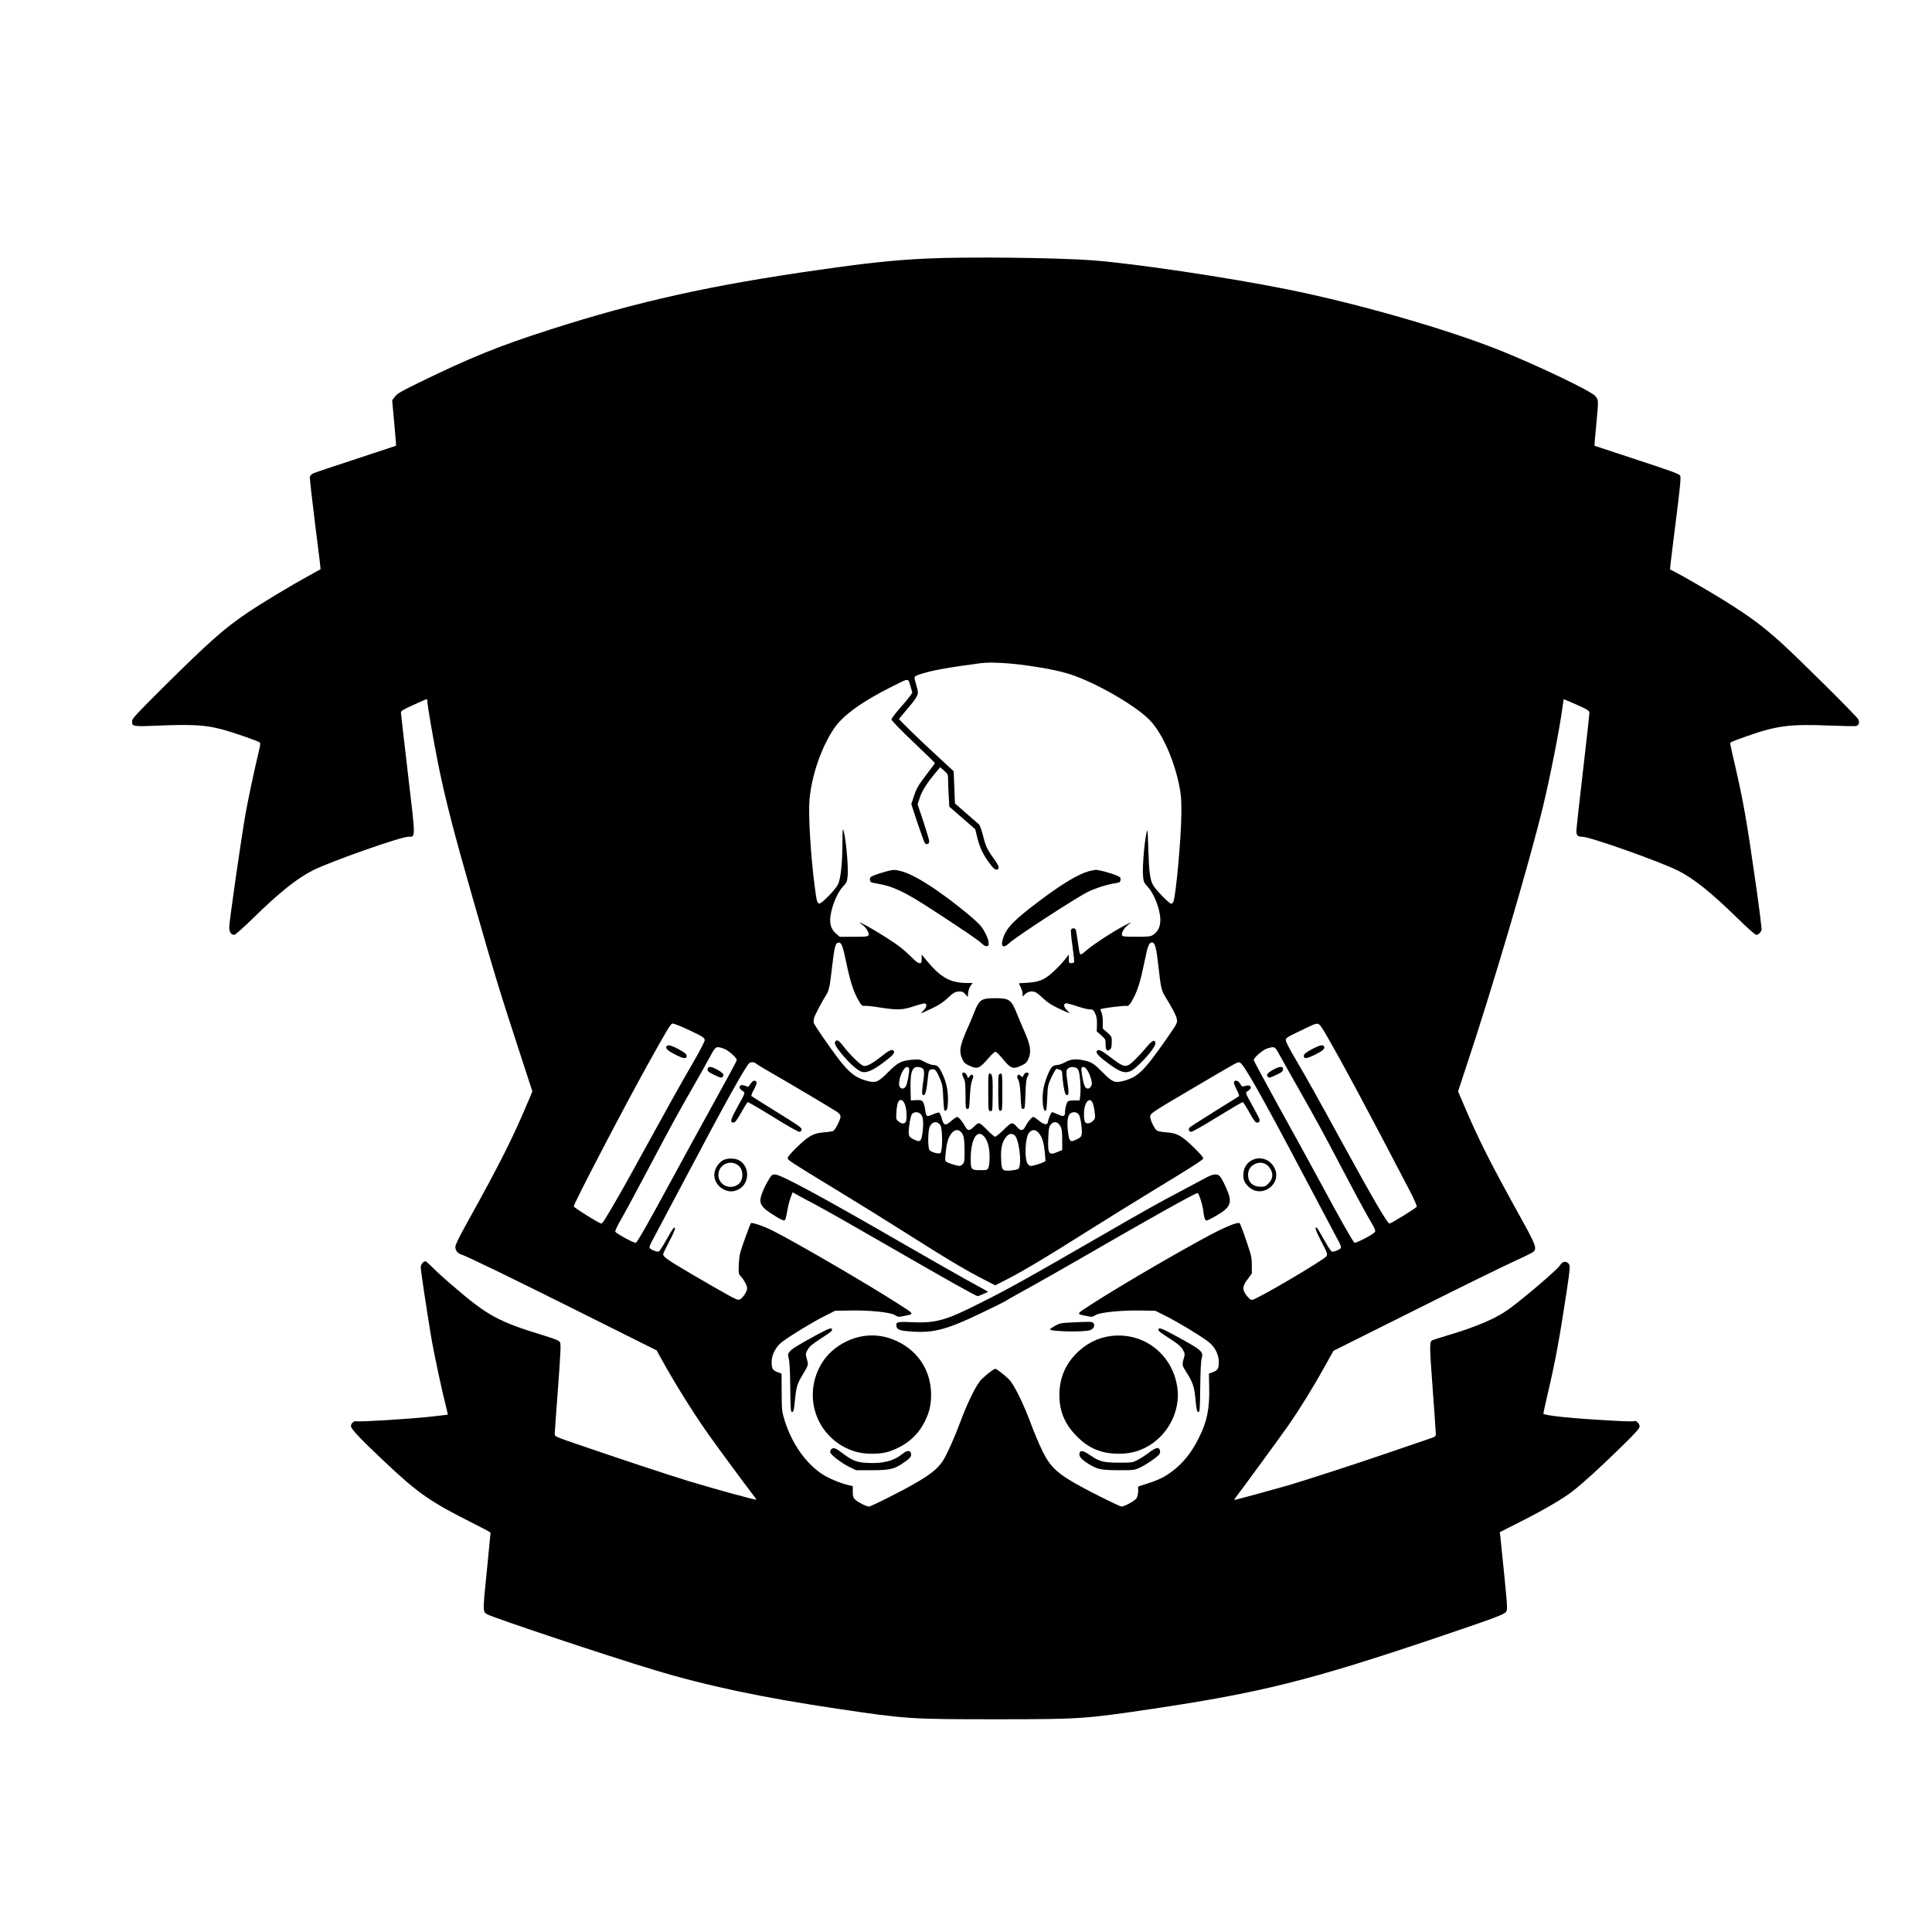<?xml version="1.0" standalone="no"?>
<!DOCTYPE svg PUBLIC "-//W3C//DTD SVG 20010904//EN"
 "http://www.w3.org/TR/2001/REC-SVG-20010904/DTD/svg10.dtd">
<svg version="1.0" xmlns="http://www.w3.org/2000/svg"
 width="2048pt" height="2048pt" viewBox="0 0 2048 2048"
 preserveAspectRatio="xMidYMid meet">

<g transform="translate(0,2048) scale(0.1,-0.1)"
fill="#000000" stroke="none">
<path d="M9815 17739 c-342 -17 -604 -44 -1135 -120 -1138 -161 -1926 -336
-2850 -633 -538 -172 -839 -294 -1385 -560 -194 -95 -235 -118 -259 -151 l-29
-38 22 -240 c12 -131 21 -240 19 -242 -2 -1 -192 -64 -423 -140 -231 -75 -435
-144 -453 -152 -18 -9 -35 -25 -38 -37 -2 -11 23 -236 56 -500 34 -263 60
-479 58 -480 -2 -1 -59 -33 -128 -71 -178 -97 -505 -294 -645 -389 -250 -169
-408 -309 -898 -795 -291 -290 -327 -329 -327 -357 0 -57 3 -57 302 -45 345
14 484 5 659 -43 131 -36 377 -122 393 -137 6 -5 5 -29 -3 -61 -57 -241 -118
-525 -147 -688 -46 -257 -174 -1149 -174 -1209 0 -51 20 -81 54 -81 10 0 100
80 200 178 277 271 464 421 635 507 188 94 929 355 1010 355 78 0 78 -32 -5
670 -40 344 -74 635 -74 646 0 18 22 31 127 79 70 32 133 60 140 62 9 3 13 -4
13 -20 0 -44 69 -442 121 -697 75 -364 160 -694 364 -1405 237 -828 279 -963
502 -1647 l126 -387 -28 -68 c-170 -408 -308 -684 -660 -1318 -87 -156 -128
-240 -128 -262 -1 -35 23 -69 57 -79 63 -19 542 -252 1264 -613 l813 -406 41
-75 c150 -272 346 -587 515 -825 91 -129 413 -565 460 -624 24 -29 42 -56 39
-58 -6 -6 -436 112 -701 192 -217 66 -774 250 -1197 396 -230 79 -238 82 -238
108 0 14 16 233 35 486 27 370 32 464 22 484 -10 21 -37 32 -182 77 -468 143
-587 207 -939 510 -83 70 -183 160 -223 201 -40 40 -77 73 -81 73 -25 0 -52
-34 -52 -64 0 -35 61 -441 111 -741 28 -168 115 -575 159 -745 10 -41 18 -75
17 -76 -1 -1 -90 -11 -197 -23 -217 -23 -732 -55 -765 -47 -30 8 -65 -20 -65
-51 0 -30 92 -128 355 -376 357 -338 488 -428 943 -656 100 -50 182 -94 182
-98 0 -5 -18 -189 -40 -410 -44 -432 -44 -430 8 -457 85 -43 1286 -444 1759
-586 556 -169 1157 -296 1953 -414 725 -108 768 -111 1670 -111 902 0 945 3
1670 111 1137 169 1669 302 2985 746 634 214 738 253 758 280 18 24 18 33 -17
389 -20 200 -39 385 -42 411 l-6 46 219 111 c235 118 443 239 545 317 112 86
297 254 510 463 175 171 208 208 208 232 0 31 -40 66 -60 54 -6 -4 -104 -2
-218 5 -422 22 -742 55 -742 75 0 7 20 97 44 201 85 364 121 558 201 1080 42
281 43 298 11 319 -29 19 -56 9 -82 -31 -31 -47 -385 -350 -541 -462 -130 -95
-328 -181 -626 -271 -89 -27 -169 -52 -178 -56 -38 -15 -38 -38 -3 -506 18
-250 34 -468 34 -486 0 -31 -1 -32 -102 -66 -57 -19 -254 -87 -440 -150 -308
-106 -810 -269 -1018 -331 -116 -34 -562 -156 -573 -156 -5 0 0 11 10 24 90
118 480 652 560 766 122 176 267 410 388 629 l90 162 875 437 c481 241 954
473 1050 516 96 43 184 87 195 97 38 37 26 70 -137 364 -317 574 -434 804
-584 1153 l-78 183 83 252 c283 848 667 2152 816 2762 78 324 175 815 206
1045 7 52 13 96 14 98 1 1 62 -25 136 -57 112 -50 134 -64 137 -83 1 -13 -29
-292 -68 -620 -38 -329 -70 -615 -70 -636 0 -48 14 -62 63 -62 81 0 815 -260
1012 -358 167 -83 351 -230 626 -499 113 -111 195 -183 206 -183 21 0 46 23
56 52 3 9 -21 203 -53 431 -105 736 -137 920 -235 1344 -25 105 -45 196 -45
202 0 13 9 17 180 78 310 110 455 129 869 112 145 -6 274 -8 287 -5 30 8 39
38 21 73 -18 34 -657 668 -822 815 -207 185 -332 277 -610 450 -127 79 -439
260 -515 298 -25 12 -46 24 -48 25 -1 1 25 219 59 485 47 371 59 488 50 506
-9 20 -72 43 -458 170 -246 81 -449 148 -451 149 -1 1 6 98 18 214 26 278 27
271 -12 315 -49 54 -593 314 -988 474 -577 232 -1523 504 -2285 657 -630 126
-1592 269 -2045 305 -380 29 -1351 40 -1775 19z m1075 -4314 c233 -33 389 -67
510 -112 281 -105 661 -331 793 -472 129 -138 255 -420 308 -693 19 -92 23
-145 22 -288 -1 -245 -56 -862 -84 -937 -5 -13 -15 -23 -24 -23 -20 0 -159
142 -190 194 -34 58 -45 140 -52 379 -3 114 -8 206 -10 204 -23 -24 -57 -379
-46 -487 6 -58 10 -69 49 -110 70 -75 134 -244 134 -352 0 -71 -24 -122 -74
-156 -30 -20 -44 -22 -179 -22 -129 0 -148 2 -154 17 -9 23 28 83 67 111 51
34 23 26 -57 -18 -125 -68 -305 -186 -380 -249 -84 -70 -74 -79 -98 89 -9 58
-18 113 -21 123 -7 22 -43 22 -51 0 -4 -10 3 -88 16 -175 12 -87 20 -162 16
-168 -3 -5 -17 -10 -31 -10 -22 0 -24 4 -24 46 l0 46 -42 -54 c-50 -63 -137
-148 -190 -184 -55 -39 -113 -56 -210 -62 -49 -2 -88 -5 -88 -6 0 -1 9 -19 20
-41 11 -22 20 -53 20 -69 l0 -30 28 27 c31 29 77 36 115 16 12 -7 48 -36 79
-66 41 -39 88 -69 162 -104 58 -27 109 -49 113 -49 4 0 -7 13 -25 29 -34 32
-42 65 -17 75 9 3 61 -10 117 -29 56 -19 118 -35 139 -35 34 0 39 -4 58 -43
16 -34 20 -59 19 -117 l-2 -73 47 -42 c45 -40 47 -43 47 -97 0 -61 14 -77 46
-53 14 10 18 27 19 75 0 62 0 63 -47 104 l-48 42 0 73 c0 45 -6 83 -15 102
-12 23 -13 30 -3 33 35 12 250 38 268 33 23 -6 42 17 84 100 40 80 71 185 106
359 35 175 50 214 81 214 32 0 46 -50 69 -255 24 -220 32 -254 69 -315 79
-128 121 -209 126 -245 7 -39 3 -46 -115 -215 -241 -344 -300 -400 -462 -441
-82 -20 -109 -8 -206 90 -95 96 -120 113 -200 130 -90 19 -141 14 -201 -19
-30 -17 -69 -30 -87 -30 -21 0 -41 -8 -53 -21 -34 -37 -83 -170 -94 -254 -12
-98 0 -210 23 -210 12 0 16 24 21 135 5 132 6 137 46 223 23 48 46 87 52 87 5
0 21 -4 35 -10 22 -8 26 -16 26 -47 1 -21 6 -75 13 -120 13 -86 28 -116 48
-96 9 9 7 41 -5 127 -13 85 -14 121 -6 136 21 39 99 39 120 -1 17 -30 29 -185
22 -259 l-7 -65 -55 0 c-30 0 -60 -4 -67 -8 -15 -9 -33 -71 -33 -112 0 -50
-15 -56 -74 -29 -28 13 -56 24 -63 24 -11 0 -39 -65 -45 -105 -5 -34 -41 -29
-94 15 -27 22 -54 40 -60 40 -16 0 -60 -53 -85 -101 -24 -48 -49 -50 -86 -8
-53 59 -56 58 -142 -25 -42 -42 -84 -76 -92 -76 -8 0 -44 30 -79 66 -92 93
-93 93 -141 45 -51 -52 -73 -52 -98 -2 -26 49 -69 101 -85 101 -7 0 -34 -18
-59 -40 -65 -57 -82 -54 -103 21 -9 33 -23 63 -29 65 -7 3 -37 -6 -69 -20 -65
-29 -69 -26 -80 58 -3 27 -13 60 -21 73 -14 20 -22 23 -73 21 l-57 -3 -3 125
c-4 190 21 246 101 226 46 -11 51 -36 32 -163 -12 -83 -13 -119 -6 -126 23
-23 39 18 51 128 15 138 13 131 46 139 34 9 50 -9 90 -103 24 -58 28 -83 33
-201 5 -109 9 -135 21 -135 19 0 28 36 29 115 1 97 -16 181 -53 263 -40 88
-58 107 -100 107 -18 0 -59 14 -90 31 -54 30 -63 31 -130 26 -121 -10 -158
-28 -262 -133 -102 -103 -129 -115 -212 -95 -128 32 -200 87 -317 241 -87 114
-249 349 -258 374 -4 10 -3 35 3 56 9 33 84 175 132 250 25 39 36 91 58 289
25 212 35 255 67 259 32 5 47 -33 83 -209 40 -194 79 -316 128 -399 34 -59 40
-65 67 -62 17 2 89 -6 162 -18 189 -29 241 -27 363 14 56 19 108 32 116 29 24
-9 16 -43 -17 -74 -17 -16 -27 -29 -23 -29 5 0 55 23 112 50 71 34 120 66 160
103 68 65 90 77 135 77 27 0 41 -7 60 -29 l25 -30 5 46 c2 25 14 58 26 74 l22
29 -59 0 c-174 0 -277 55 -421 228 l-61 73 0 -46 c0 -40 -2 -45 -23 -45 -15 0
-45 23 -87 66 -36 36 -94 87 -130 114 -112 83 -389 250 -416 250 -4 0 8 -10
27 -23 39 -26 75 -86 66 -110 -6 -15 -26 -17 -156 -17 l-150 0 -37 32 c-45 40
-64 82 -64 144 0 105 67 283 134 354 40 42 45 53 51 111 11 109 -25 472 -50
497 -3 3 -5 -69 -5 -159 -1 -205 -19 -369 -48 -426 -30 -57 -175 -206 -198
-201 -22 4 -28 28 -48 181 -43 330 -69 766 -55 920 22 253 122 547 256 749 94
143 299 291 628 455 174 87 160 87 185 3 l21 -72 -25 -37 c-14 -20 -64 -80
-111 -133 -47 -53 -85 -105 -85 -115 0 -11 95 -109 230 -237 127 -120 230
-222 230 -225 0 -4 -38 -56 -85 -116 -90 -116 -111 -152 -144 -255 l-21 -64
66 -201 c37 -110 72 -206 79 -214 18 -19 45 -6 45 21 0 13 -28 106 -61 207
l-62 184 22 68 c24 74 68 145 158 255 l59 71 42 -37 c41 -37 42 -39 42 -102 0
-36 3 -113 7 -172 l6 -107 137 -119 138 -120 21 -88 c26 -106 64 -185 132
-275 39 -52 56 -67 73 -65 37 5 29 36 -32 120 -70 96 -84 128 -116 256 -14 51
-31 99 -40 105 -8 7 -68 59 -134 116 l-119 104 -7 171 -7 171 -37 34 c-234
216 -325 301 -424 399 -65 63 -118 117 -118 120 0 2 35 45 79 96 91 106 121
152 121 185 0 13 -9 55 -21 94 -24 81 -27 77 71 108 113 35 281 65 615 109
104 13 287 4 495 -25z m-3648 -3836 c51 -22 123 -57 161 -76 55 -29 67 -40 67
-60 0 -14 -57 -124 -129 -247 -136 -235 -218 -381 -542 -971 -180 -330 -295
-531 -385 -677 -16 -27 -34 -48 -40 -48 -21 0 -289 167 -292 182 -4 22 535
1056 781 1498 218 391 247 440 267 440 11 0 61 -18 112 -41z m6825 -94 c198
-346 410 -742 878 -1640 44 -85 76 -158 73 -166 -6 -15 -271 -179 -289 -179
-22 0 -172 258 -494 845 -290 530 -382 694 -501 896 -61 103 -104 186 -104
202 0 24 12 32 133 90 179 87 179 86 206 84 18 -2 38 -27 98 -132z m-6395
-131 c48 -16 138 -96 138 -122 0 -8 -105 -203 -234 -435 -128 -232 -336 -611
-461 -842 -225 -417 -357 -649 -374 -659 -13 -9 -216 101 -219 119 -2 9 25 67
61 128 36 62 165 301 287 532 262 496 302 567 475 870 73 127 155 274 184 328
58 108 61 109 143 81z m5885 -55 c21 -39 113 -202 204 -362 196 -346 257 -458
459 -842 178 -339 269 -505 322 -594 22 -35 38 -72 36 -83 -2 -13 -35 -36
-106 -74 -57 -30 -108 -51 -113 -48 -17 10 -144 234 -354 624 -115 212 -322
591 -462 842 -139 252 -253 464 -253 471 0 25 96 108 141 122 79 25 85 22 126
-56z m-5551 -98 c5 -5 47 -32 94 -59 319 -184 744 -437 781 -464 18 -13 29
-31 29 -45 0 -32 -56 -140 -77 -151 -10 -5 -53 -12 -95 -15 -113 -8 -163 -35
-285 -153 -63 -60 -103 -107 -103 -119 0 -23 7 -28 539 -352 212 -129 493
-303 625 -387 528 -335 718 -448 919 -551 l117 -60 125 64 c165 84 422 237
850 508 193 121 485 303 650 403 435 264 574 353 580 369 4 10 -32 51 -102
119 -127 125 -176 151 -291 159 -42 3 -86 11 -97 18 -29 18 -79 127 -72 156 8
31 30 45 492 317 468 275 432 255 459 248 37 -9 233 -356 676 -1196 161 -305
317 -600 347 -655 41 -74 53 -103 46 -115 -13 -19 -78 -44 -96 -37 -8 3 -45
60 -82 126 -37 67 -71 124 -76 126 -28 18 -12 -32 48 -146 64 -124 67 -132 53
-156 -21 -37 -746 -463 -788 -463 -13 0 -34 17 -57 46 -49 65 -47 96 10 173
l45 61 0 88 c0 81 -5 101 -59 261 -32 95 -64 178 -70 184 -17 17 -149 -36
-326 -131 -336 -179 -955 -541 -1248 -730 -164 -105 -162 -100 -49 -122 57
-12 63 -11 96 10 49 29 277 52 482 48 l152 -3 113 -57 c128 -64 366 -208 448
-271 69 -53 111 -135 111 -215 0 -69 -10 -87 -62 -107 l-43 -16 3 -142 c5
-232 -22 -365 -111 -542 -76 -153 -166 -265 -282 -352 -79 -59 -136 -88 -259
-128 l-101 -33 0 -50 c-1 -28 -8 -60 -18 -75 -17 -26 -127 -87 -158 -87 -10 0
-110 47 -222 103 -436 221 -515 283 -615 482 -33 67 -90 201 -126 299 -84 224
-181 418 -233 467 -61 58 -129 109 -143 109 -14 0 -82 -51 -143 -109 -51 -47
-147 -239 -222 -441 -65 -176 -143 -351 -190 -425 -69 -109 -204 -201 -563
-382 -111 -57 -210 -103 -220 -103 -27 0 -120 47 -147 74 -21 21 -25 35 -25
84 l0 59 -50 11 c-80 19 -203 70 -267 111 -183 118 -332 332 -409 586 -25 84
-27 103 -28 287 l-1 197 -43 16 c-52 20 -62 38 -62 108 0 78 45 163 113 214
90 68 328 212 446 271 l113 57 152 3 c205 5 433 -18 482 -48 33 -21 39 -22 96
-10 113 22 115 17 -51 123 -317 205 -1094 658 -1337 780 -95 48 -223 92 -234
81 -4 -5 -34 -81 -65 -169 -52 -145 -58 -170 -63 -263 -4 -93 -3 -105 15 -125
42 -47 73 -103 73 -134 0 -39 -56 -117 -88 -121 -23 -4 -101 39 -522 285 -235
138 -280 170 -280 198 0 7 29 68 65 136 39 73 63 129 60 138 -8 21 -18 8 -97
-132 -33 -60 -67 -111 -74 -114 -18 -7 -86 20 -97 38 -6 9 6 41 36 94 24 44
176 330 337 635 427 809 648 1206 685 1232 14 11 49 10 61 -1z m1630 -56 c8
-20 -15 -154 -32 -187 -16 -31 -45 -36 -64 -13 -25 30 3 146 48 198 18 21 41
22 48 2z m1876 -2 c24 -27 46 -76 57 -124 8 -35 7 -49 -5 -66 -22 -34 -52 -29
-68 10 -18 42 -39 173 -31 187 9 15 30 12 47 -7z m-1922 -375 c23 -50 28 -176
8 -196 -18 -18 -42 -15 -73 10 -26 20 -27 24 -23 97 6 92 20 131 48 131 15 0
27 -12 40 -42z m1997 0 c6 -19 15 -62 18 -94 6 -52 4 -62 -14 -81 -31 -33 -71
-41 -88 -18 -15 22 -17 115 -3 167 21 75 67 89 87 26z m-1828 -107 c26 -26 33
-82 22 -180 -12 -107 -24 -122 -80 -96 -72 32 -76 42 -63 151 6 53 18 107 27
120 19 30 67 32 94 5z m1677 -7 c11 -15 22 -64 28 -119 11 -108 7 -118 -65
-150 -56 -26 -67 -12 -79 98 -11 97 -2 164 26 184 30 22 72 16 90 -13z m-1468
-112 c25 -38 25 -280 0 -295 -18 -12 -91 7 -114 31 -20 19 -19 201 1 247 24
58 81 66 113 17z m1274 -13 c14 -26 18 -59 18 -142 l0 -108 -46 -19 c-95 -41
-108 -24 -102 139 3 91 7 122 21 143 33 48 81 42 109 -13z m-1053 -61 c28 -29
35 -73 36 -205 0 -103 -2 -114 -22 -135 -21 -21 -25 -21 -75 -9 -29 8 -66 20
-82 28 -29 15 -29 15 -23 87 10 111 26 171 58 215 34 48 75 55 108 19z m826
-13 c35 -45 52 -105 61 -209 l7 -84 -29 -15 c-16 -8 -53 -20 -82 -28 -49 -12
-54 -12 -74 8 -42 43 -33 290 13 339 33 36 72 32 104 -11z m-586 -29 c40 -43
61 -117 61 -219 0 -55 -5 -102 -13 -117 -12 -23 -18 -25 -84 -24 -99 0 -103 5
-103 121 0 203 66 317 139 239z m321 14 c52 -28 88 -324 44 -361 -8 -6 -45
-14 -82 -17 -90 -6 -95 1 -100 128 -5 110 12 179 55 230 26 31 51 37 83 20z"/>
<path d="M9385 11240 c-38 -10 -92 -28 -118 -39 -43 -18 -48 -24 -45 -48 3
-25 8 -28 75 -39 164 -27 288 -85 558 -260 359 -233 521 -343 549 -373 17 -17
40 -31 53 -31 19 0 23 5 23 33 0 39 -39 126 -81 178 -59 75 -351 306 -546 433
-124 80 -227 132 -300 151 -71 19 -81 18 -168 -5z"/>
<path d="M11543 11245 c-110 -30 -278 -130 -510 -304 -281 -211 -358 -288
-398 -400 -33 -95 -3 -122 65 -57 63 61 697 474 829 540 77 39 211 82 291 93
50 8 55 11 58 36 3 24 -2 30 -45 48 -56 24 -187 59 -217 58 -12 0 -45 -7 -73
-14z"/>
<path d="M10434 9889 c-43 -12 -69 -45 -98 -119 -13 -36 -46 -112 -71 -170
-91 -203 -102 -259 -65 -345 17 -38 28 -50 72 -70 92 -43 109 -36 224 98 23
26 48 47 57 47 9 0 41 -31 72 -69 89 -110 112 -119 203 -76 45 21 56 32 74 71
32 73 22 143 -42 289 -29 66 -68 158 -86 204 -39 97 -63 127 -113 141 -44 12
-184 12 -227 -1z"/>
<path d="M8857 9443 c-18 -18 -1 -55 61 -130 91 -111 180 -189 226 -197 48 -9
114 21 221 101 95 71 119 97 112 118 -11 28 -47 16 -115 -39 -96 -77 -162
-116 -195 -116 -22 0 -45 16 -99 68 -39 37 -91 94 -116 127 -58 75 -76 88 -95
68z"/>
<path d="M12152 9378 c-33 -40 -89 -101 -125 -135 -92 -89 -103 -87 -275 44
-85 65 -115 76 -127 46 -8 -21 41 -68 148 -144 146 -103 192 -101 309 14 98
95 170 191 166 220 -6 43 -34 30 -96 -45z"/>
<path d="M10200 9095 c0 -9 8 -30 17 -48 14 -26 17 -59 18 -177 0 -138 1 -145
20 -145 19 0 20 9 26 130 5 89 12 144 24 173 14 34 15 46 6 55 -10 9 -17 7
-31 -10 l-18 -22 -12 29 c-13 32 -50 42 -50 15z"/>
<path d="M10851 9084 c-11 -26 -12 -26 -32 -8 -15 13 -22 15 -31 6 -9 -9 -7
-21 6 -49 14 -28 20 -72 25 -173 6 -126 7 -135 26 -135 19 0 20 8 25 155 4
120 9 162 22 186 10 17 14 34 11 38 -15 14 -41 4 -52 -20z"/>
<path d="M10476 8902 c0 -195 1 -197 22 -200 22 -3 22 -1 24 130 4 223 -1 268
-30 268 -16 0 -17 -17 -16 -198z"/>
<path d="M10585 9078 c-3 -13 -4 -102 -3 -198 3 -167 4 -175 23 -175 19 0 20
7 20 197 0 181 -1 198 -17 198 -10 0 -20 -10 -23 -22z"/>
<path d="M7063 9383 c-8 -21 28 -50 117 -93 73 -35 104 -35 98 2 -2 16 -25 34
-83 65 -86 46 -122 53 -132 26z"/>
<path d="M13905 9357 c-58 -31 -81 -49 -83 -65 -6 -38 25 -37 110 4 86 42 114
65 105 89 -10 25 -48 17 -132 -28z"/>
<path d="M7507 9163 c-4 -3 -7 -15 -7 -25 0 -13 21 -29 72 -53 63 -30 74 -33
87 -21 21 22 8 41 -52 75 -53 30 -86 38 -100 24z"/>
<path d="M13492 9138 c-59 -34 -72 -52 -51 -74 13 -12 24 -9 87 21 61 29 72
38 72 60 0 21 -5 25 -27 25 -16 0 -52 -14 -81 -32z"/>
<path d="M7972 9011 c-9 -10 -22 -26 -28 -36 -9 -17 -14 -18 -42 -6 -36 15
-62 9 -62 -13 0 -15 9 -26 43 -49 16 -11 12 -23 -58 -147 -80 -144 -91 -180
-52 -180 19 0 34 19 84 107 33 59 64 108 69 110 6 2 127 -69 269 -157 155 -96
268 -160 280 -158 12 2 21 12 23 24 3 18 -38 47 -260 184 -145 90 -267 166
-272 171 -5 4 5 32 23 63 17 31 31 64 31 75 0 27 -27 34 -48 12z"/>
<path d="M13093 9023 c-21 -7 -15 -35 18 -97 17 -32 27 -61 23 -66 -5 -4 -124
-78 -264 -165 -140 -87 -258 -163 -262 -169 -13 -18 -4 -41 17 -44 12 -2 125
62 280 158 143 88 264 159 270 157 5 -2 37 -52 69 -110 49 -88 64 -107 83
-107 22 0 27 9 24 37 -1 6 -35 71 -76 145 -69 122 -74 134 -58 145 36 25 44
35 41 51 -4 18 -34 20 -73 7 -16 -5 -24 0 -35 20 -16 30 -39 45 -57 38z"/>
<path d="M7675 8186 c-40 -17 -82 -67 -96 -115 -23 -78 15 -160 91 -198 55
-29 101 -29 157 -2 124 60 124 254 0 313 -42 19 -110 20 -152 2z m143 -54 c72
-47 68 -178 -8 -217 -105 -54 -220 33 -190 145 23 85 123 122 198 72z"/>
<path d="M13268 8180 c-50 -27 -80 -73 -86 -131 -6 -64 2 -92 40 -135 144
-163 396 28 275 207 -52 77 -147 102 -229 59z m162 -49 c14 -9 33 -34 44 -55
24 -50 15 -99 -29 -143 -28 -28 -40 -33 -79 -33 -85 0 -136 47 -136 125 0 54
25 94 73 116 47 21 87 18 127 -10z"/>
<path d="M8139 7959 c-46 -79 -79 -165 -79 -205 0 -43 31 -83 100 -128 109
-72 149 -91 161 -79 6 6 17 49 24 95 7 46 23 109 35 141 l22 58 74 -41 c41
-22 109 -59 152 -81 157 -85 359 -199 832 -472 584 -337 887 -507 903 -506 7
0 34 10 62 23 l50 22 -45 26 c-25 14 -117 65 -205 113 -88 49 -392 222 -677
386 -842 487 -1273 719 -1332 719 -33 0 -38 -4 -77 -71z"/>
<path d="M12775 7991 c-38 -21 -153 -82 -255 -136 -258 -136 -386 -208 -935
-525 -757 -437 -947 -542 -1300 -715 -275 -135 -387 -162 -621 -151 -154 8
-173 2 -160 -48 8 -33 44 -44 173 -52 226 -14 369 25 737 203 133 63 243 119
246 122 3 4 91 54 195 111 105 57 393 220 640 363 706 408 1162 663 1198 670
15 3 57 -129 64 -200 3 -35 12 -71 18 -80 12 -16 17 -15 66 11 163 88 203 131
195 209 -5 45 -50 152 -95 225 -29 45 -74 44 -166 -7z"/>
<path d="M11350 6461 c-104 -5 -120 -9 -167 -36 -29 -16 -53 -33 -53 -37 0
-23 356 -31 423 -9 41 14 58 50 37 76 -13 16 -25 16 -240 6z"/>
<path d="M8645 6323 c-193 -105 -255 -144 -277 -174 -17 -22 -18 -30 -7 -70 9
-28 14 -137 16 -307 3 -243 5 -263 21 -260 14 3 19 23 28 118 15 150 24 181
83 278 63 106 62 102 44 166 -15 53 -15 56 8 98 19 33 46 57 119 105 131 85
140 92 140 108 0 27 -34 15 -175 -62z"/>
<path d="M12280 6385 c0 -16 9 -23 140 -108 73 -48 100 -72 119 -105 23 -42
23 -45 8 -98 -18 -62 -17 -68 31 -143 67 -105 82 -151 95 -288 10 -107 15
-128 29 -131 16 -3 18 18 21 260 2 168 7 279 15 307 21 74 3 89 -273 239 -150
82 -185 95 -185 67z"/>
<path d="M9175 6320 c-193 -23 -374 -138 -469 -299 -188 -321 -72 -721 256
-887 88 -44 172 -64 280 -64 114 0 176 14 273 60 133 64 227 157 290 285 47
95 65 172 65 280 0 248 -131 457 -355 565 -109 53 -225 73 -340 60z"/>
<path d="M11778 6318 c-143 -17 -272 -84 -376 -193 -116 -121 -172 -264 -172
-434 0 -172 58 -309 185 -437 126 -128 262 -184 443 -184 107 0 187 18 277 61
237 116 383 386 345 643 -51 350 -355 586 -702 544z"/>
<path d="M8812 5118 c-7 -7 -12 -20 -12 -30 0 -25 112 -112 199 -156 l75 -37
160 0 c188 0 241 11 323 65 83 54 105 77 101 108 -5 40 -41 41 -89 2 -97 -78
-210 -107 -380 -97 -110 6 -154 23 -264 107 -67 51 -92 59 -113 38z"/>
<path d="M12179 5081 c-36 -27 -90 -61 -119 -77 -52 -27 -61 -29 -190 -29
-169 0 -219 12 -310 77 -80 55 -113 60 -118 16 -4 -31 27 -63 108 -113 85 -51
126 -59 310 -60 159 0 167 1 224 28 63 29 169 101 200 135 13 15 16 29 12 47
-10 39 -44 32 -117 -24z"/>
</g>
</svg>
